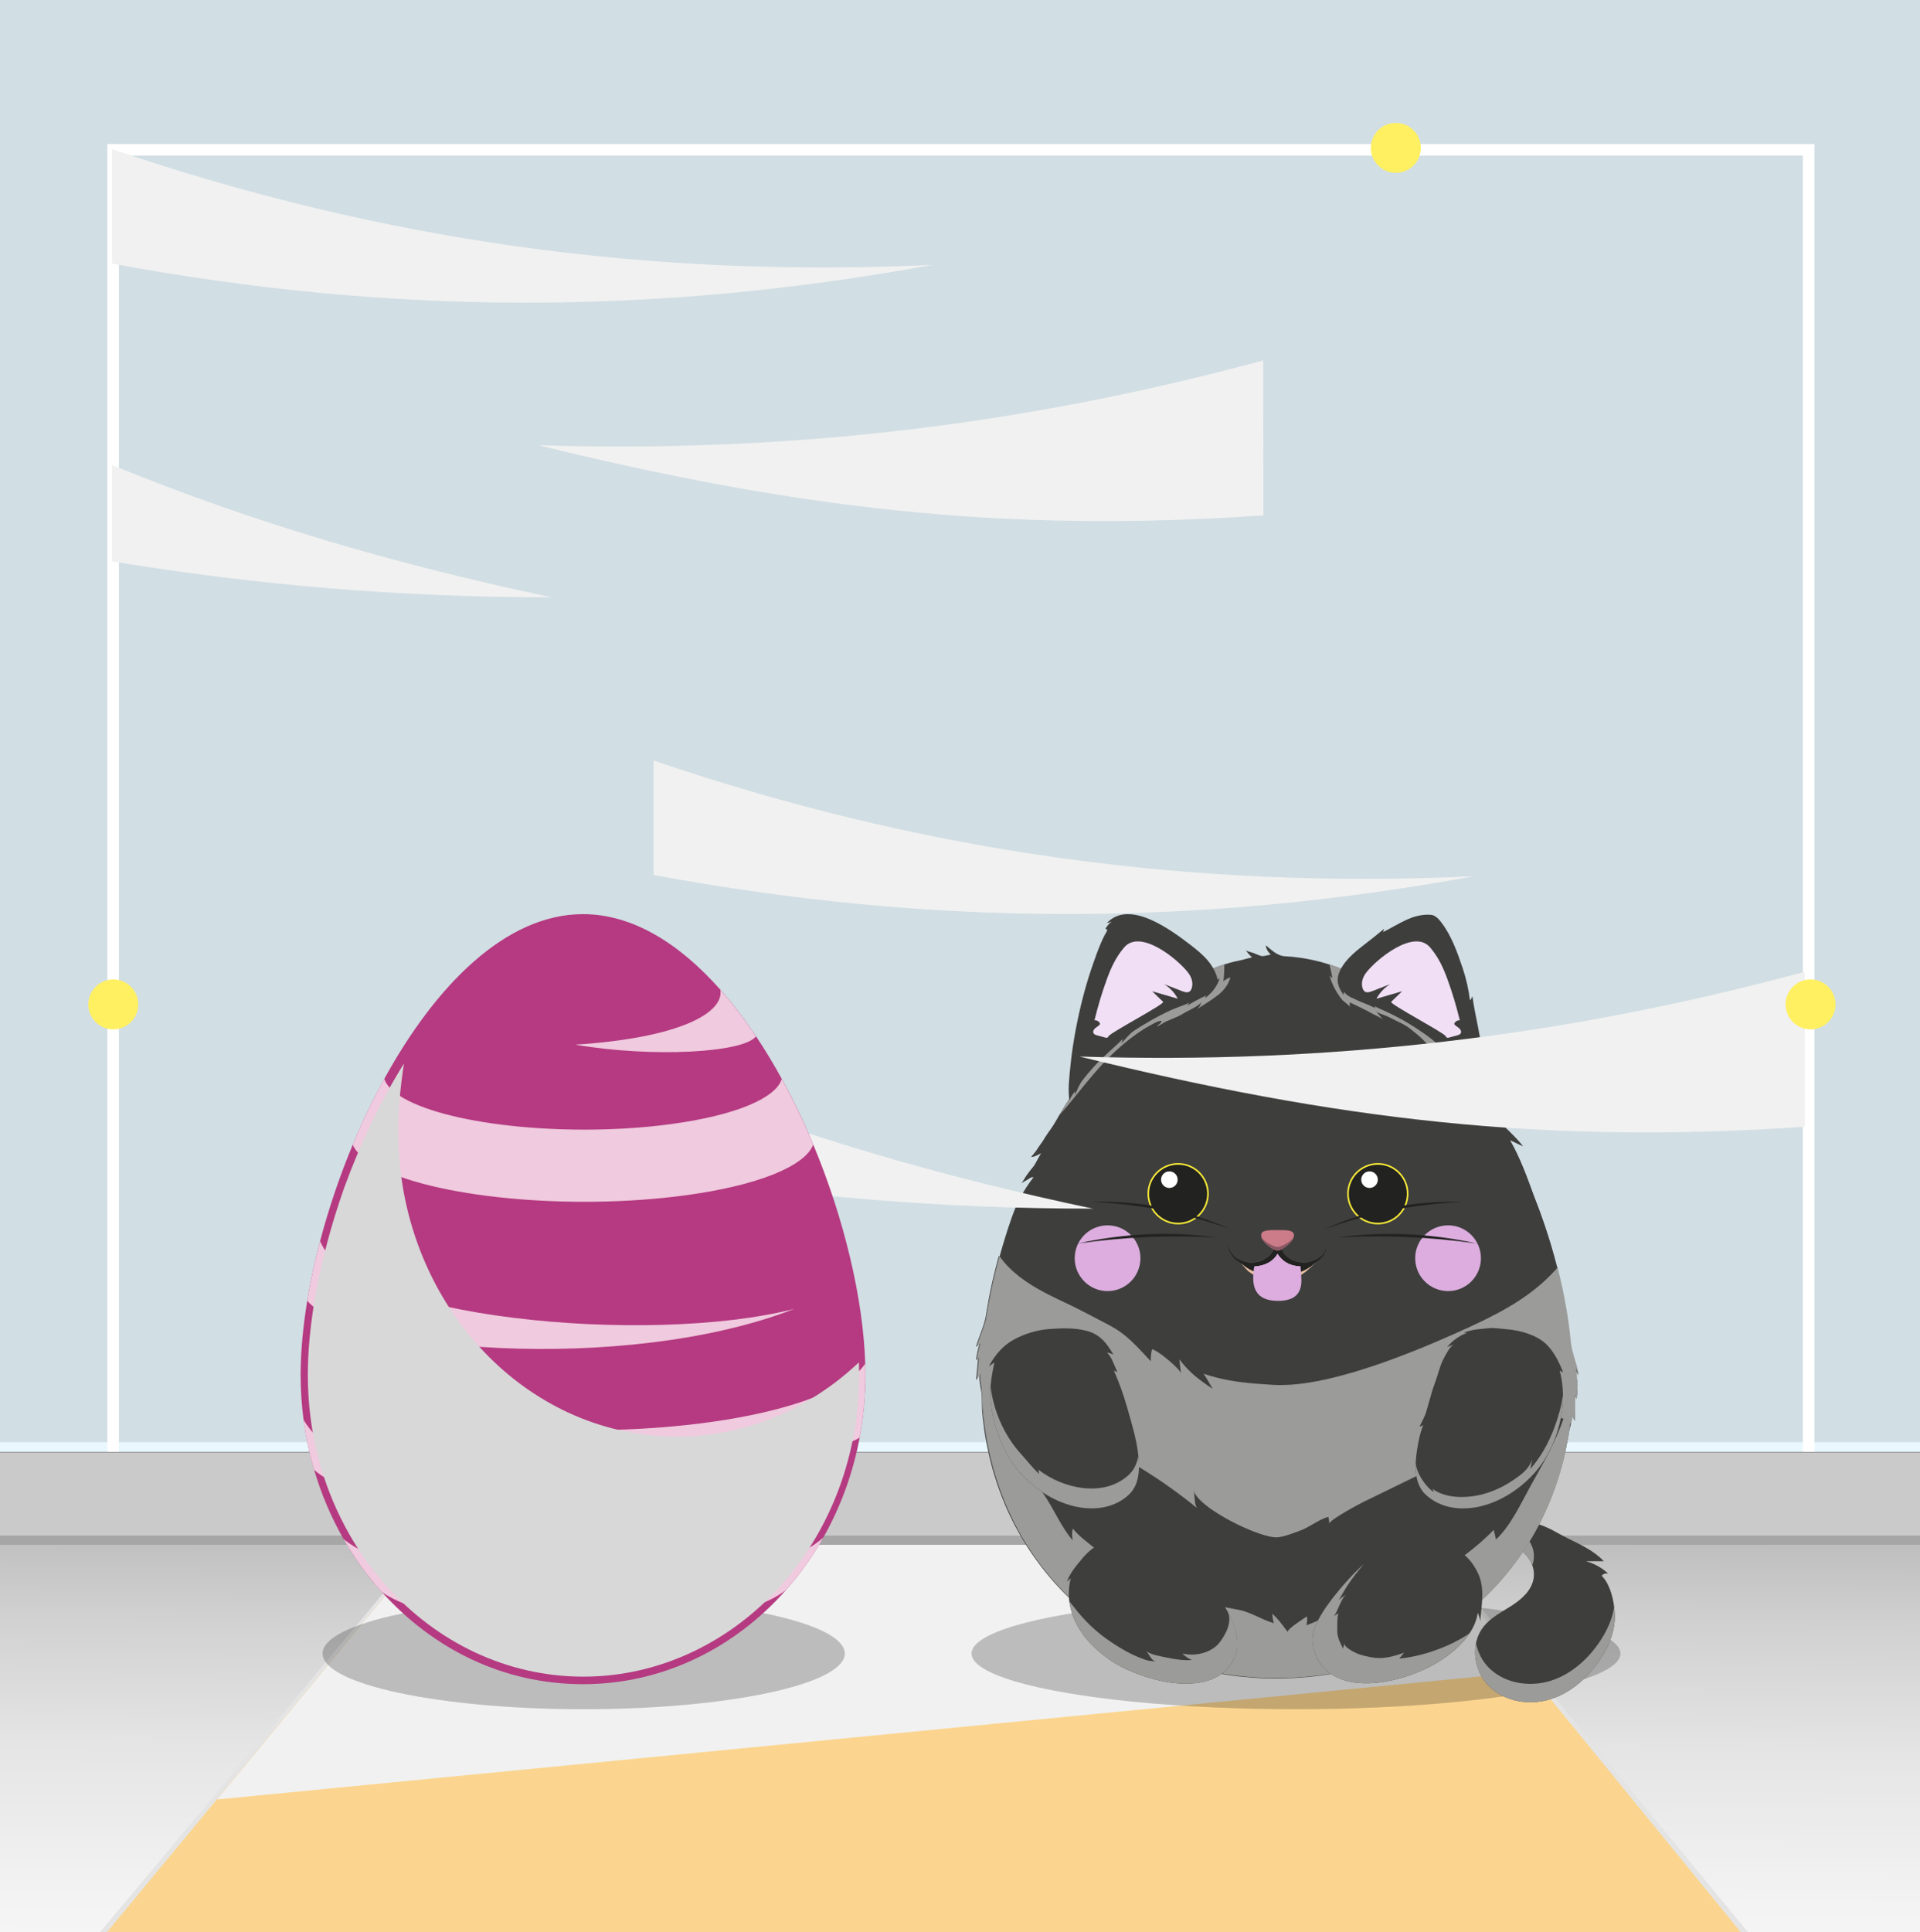 <?xml version="1.0" encoding="UTF-8"?><svg xmlns="http://www.w3.org/2000/svg" xmlns:xlink="http://www.w3.org/1999/xlink" viewBox="0 0 500 503"><rect x="0" y="0" width="500" height="503" fill="#808080" stroke="none"/><defs><style>.cls-1{fill:#e5bda1;}.cls-2{fill:#e8f8fe;}.cls-3{fill:#fff;}.cls-4{fill:#cacaca;}.cls-5,.cls-6{fill:#dcadde;}.cls-7{fill:#f9eb37;}.cls-8{fill:#a6a6a6;}.cls-9{isolation:isolate;}.cls-10{fill:#fbd58f;}.cls-11{fill:#cc7b88;}.cls-12{fill:url(#Degradado_sin_nombre_5);}.cls-12,.cls-13,.cls-6,.cls-14,.cls-15,.cls-16,.cls-17,.cls-18{mix-blend-mode:multiply;}.cls-19{stroke:#fff;stroke-miterlimit:10;stroke-width:3px;}.cls-19,.cls-20{fill:none;}.cls-21{fill:#895763;}.cls-22,.cls-15{fill:#9b9b9a;}.cls-23{fill:#b53a81;}.cls-13,.cls-24{fill:#f1f1f1;}.cls-25{fill:#f1dff5;}.cls-26{fill:#d1dee4;}.cls-27{fill:#3e3e3d;}.cls-28{clip-path:url(#clippath);}.cls-14{opacity:.22;}.cls-29{fill:#cceaf0;}.cls-30{fill:#222221;}.cls-16{fill:#e4e4e4;}.cls-31{fill:#fff061;}.cls-17{fill:#d8d8d8;}.cls-32{fill:#f0cade;}</style><clipPath id="clippath"><rect class="cls-20" width="500" height="503"/></clipPath><linearGradient id="Degradado_sin_nombre_5" x1="249.14" y1="615.64" x2="250.45" y2="383.96" gradientUnits="userSpaceOnUse"><stop offset="0" stop-color="#fff"/><stop offset=".32" stop-color="#fcfcfc"/><stop offset=".52" stop-color="#f3f3f3"/><stop offset=".69" stop-color="#e5e5e5"/><stop offset=".84" stop-color="#d0d0d0"/><stop offset=".97" stop-color="#b6b6b6"/><stop offset="1" stop-color="#b0b0b0"/></linearGradient></defs><g class="cls-9"><g id="Capa_2"><g id="Capa_1-2"><g class="cls-28"><rect id="pared" class="cls-26" width="500" height="378"/><g id="suelo"><rect id="suelo-2" class="cls-29" x="-.34" y="382" width="500.34" height="222.42"/><rect id="suelo-3" class="cls-12" x="-.34" y="382" width="500.34" height="222.42"/></g><g id="alfombra"><polygon class="cls-16" points="540 606 -60 606 109.8 402.85 371.99 402 540 606"/><polygon id="alfombra-2" class="cls-10" points="537.38 606 -57.38 606 111.31 402.25 370.84 402 537.38 606"/><polygon class="cls-13" points="397.98 435.25 56.55 468.49 111.31 402.25 370.84 402 397.98 435.25"/></g><g id="zocalo"><rect class="cls-4" y="378.13" width="500" height="24.06"/><rect class="cls-8" y="399.79" width="500" height="2.4"/><rect class="cls-2" y="375.49" width="500" height="2.4"/></g><ellipse class="cls-14" cx="337.5" cy="430.5" rx="84.5" ry="14.5"/><ellipse class="cls-14" cx="152" cy="430.5" rx="68" ry="14.5"/><g><g id="G01L01T01_gatonegro"><path class="cls-27" d="m417.18,410.16s-.05.06-.08.09c2.66,2.59,3.64,8.35,3.37,11.84-.27,3.54-1.77,6.89-3.72,9.85-3.13,4.76-7.62,8.8-13.07,10.47s-11.87.62-15.91-3.39c-4.04-4.01-4.97-11.09-1.41-15.54,1.92-2.4,4.78-3.81,7.36-5.48,2.58-1.67,5.11-3.93,5.64-6.96.73-4.19-2.62-7.57-6.02-9.35s-6.94-2.25-1.59-4.72c4.6-2.12,9.77-.22,13.87,2.13,4.08,2.34,8.73,3.86,12.05,7.37-1.55,0-3.09,0-4.64,0,2.15.59,4.14,1.71,5.77,3.22-.57-.16-1.23.03-1.62.47Z"/><g class="cls-18"><path class="cls-22" d="m393.34,401.69c2.38,1.24,4.73,3.27,5.68,5.81.15-.4.27-.8.34-1.23.73-4.19-2.62-7.57-6.02-9.35-.22-.11-.43-.22-.65-.32-.32.11-.63.23-.94.37-5.36,2.47-1.77,2.97,1.59,4.72Z"/><path class="cls-22" d="m416.75,427.17c-3.13,4.76-7.62,8.8-13.07,10.47-5.45,1.66-11.87.62-15.91-3.39-1.75-1.74-2.92-4.05-3.39-6.48-.8,3.93.49,8.37,3.39,11.25,4.04,4.01,10.46,5.06,15.91,3.39,5.45-1.66,9.94-5.71,13.07-10.47,1.95-2.96,3.45-6.31,3.72-9.85.09-1.2.04-2.4-.14-3.59-.48,3.1-1.85,6.04-3.58,8.67Z"/></g></g><g id="G02L02T01_negro_gato"><path class="cls-27" d="m410.77,359.25c.1,1.65.02,3.31-.2,4.95-.23-.35-.37-.75-.41-1.17.06,2.29.05,4.58-.06,6.87-.35-.61-.7-1.21-1.05-1.82.43.74.28,1.75.03,2.74-.17.73-.41,1.45-.49,2.03,0,.05-.02.11-.03.17-.05.33-.11.66-.17,1-.04.25-.08.5-.13.75-.14.75-.28,1.5-.43,2.23-.14.66-.28,1.32-.44,1.96-.07.33-.15.65-.23.98-.04.14-.07.28-.11.42-.02.09-.05.19-.07.28-.02.09-.05.18-.08.26-.07.29-.14.56-.22.84-.04.14-.08.28-.11.41-.04.14-.08.28-.12.42-.08.28-.16.55-.24.83s-.17.55-.25.83c-.08.27-.17.54-.26.82-.04.14-.08.27-.13.41l-.14.41c-.09.27-.18.53-.27.8s-.18.54-.28.8c-.2.54-.4,1.09-.6,1.63-.02.06-.05.12-.07.18t-.02.05s-.02.06-.04.09c0,.02,0,.04-.02.05-.05.12-.09.24-.14.35-.02.05-.04.11-.06.15-.08.22-.17.44-.26.65-.08.2-.17.41-.25.62-.1.24-.2.47-.3.71-.22.5-.44,1.01-.67,1.51-.23.5-.46,1-.7,1.5-.11.24-.23.49-.36.73-.12.25-.24.49-.36.74-.02.03-.04.07-.05.1,0,.02-.02.03-.02.05s-.02.02-.02.04c-.02.02-.03.05-.05.08-.02.04-.03.08-.05.11-.06.12-.13.24-.19.36-.26.49-.51.98-.78,1.46-.04.06-.07.12-.11.19-.22.41-.44.8-.68,1.19-.08.14-.15.26-.23.39-.12.2-.24.41-.36.6-.12.2-.24.4-.37.6-.12.2-.24.4-.37.59-.05.08-.09.16-.14.23-.02.03-.04.06-.06.09-.02.05-.05.08-.08.13-.03.05-.06.09-.09.14-.34.53-.68,1.04-1.02,1.55-.35.51-.7,1.02-1.06,1.53-.18.25-.36.5-.54.74-.03.05-.07.1-.11.14-.11.14-.2.28-.31.42-.05.06-.09.12-.14.17-.19.25-.38.49-.56.74-.03.04-.06.08-.1.13,0,0-.02.02-.03.04-.02.02-.03.04-.05.06-.13.17-.26.33-.39.5-.2.24-.38.48-.58.71s-.38.47-.58.7c0,0,0,.02-.02.03-.19.23-.38.45-.58.68-.54.64-1.1,1.26-1.67,1.88-.05.05-.1.11-.16.17-.17.19-.35.38-.52.56-.04.04-.08.08-.11.11-.21.23-.42.44-.63.66-.21.22-.43.44-.64.65-.22.21-.44.42-.65.64-.02.02-.05.04-.07.06-.63.62-1.28,1.23-1.93,1.81-.28.26-.56.5-.84.74-.17.16-.35.31-.53.46-.23.2-.46.4-.69.59-.24.2-.47.39-.71.59-.23.19-.47.38-.71.57l-.72.56c-.24.18-.48.37-.72.55-.18.14-.36.28-.55.41-.18.14-.37.27-.55.41-.19.14-.38.26-.56.4-.18.13-.37.26-.56.39-.25.17-.5.35-.75.52-.26.17-.5.34-.76.51-.26.17-.51.33-.77.5-.64.41-1.29.82-1.94,1.21s-1.32.77-1.98,1.15c-.27.15-.53.29-.8.44-.27.14-.54.29-.81.43-.26.14-.53.29-.8.42-.26.14-.54.28-.8.41-.29.15-.58.29-.87.43-.27.14-.55.26-.82.39-.83.39-1.68.77-2.53,1.13-.57.24-1.14.47-1.71.7-.29.11-.58.23-.87.34-.29.11-.56.21-.85.32-.02,0-.02.02-.03.02-.22.08-.44.16-.65.23-.66.23-1.32.46-1.98.68-.59.2-1.2.38-1.79.56-.23.07-.45.14-.68.2-.34.1-.68.2-1.01.29-.34.1-.68.19-1.03.28-.09.02-.18.05-.27.07-.14.05-.29.08-.44.12-.06.02-.14.03-.2.05-.31.08-.62.15-.92.23-.3.08-.61.14-.92.21-.15.04-.3.07-.45.11-.17.04-.32.07-.48.1-.32.07-.62.14-.94.2-.05.02-.11.02-.16.03-.02,0-.05.02-.07.02-.23.05-.44.09-.68.13,0,0-.02,0-.03,0-.11.02-.2.04-.31.06-.13.02-.26.05-.38.07-.08.02-.17.03-.26.05-.27.05-.55.1-.83.14-.06,0-.13.02-.19.03-.06,0-.12.02-.19.03-.19.03-.38.06-.58.09-.23.03-.47.07-.71.11-.28.04-.56.08-.84.11-.29.05-.58.08-.87.11-.29.04-.57.07-.86.11-.19.02-.38.04-.59.06-.18.02-.36.04-.55.06-.05,0-.11,0-.17.02-.08,0-.15.02-.23.02-.02,0-.05,0-.07,0-.11,0-.2.02-.3.02-.2.02-.39.04-.59.05-.13,0-.26.02-.38.03-.52.04-1.04.08-1.57.11-.26.02-.53.03-.8.05-.19,0-.38.02-.57.02-.06,0-.13,0-.19,0-.14,0-.29.02-.44.02-.11,0-.23,0-.34.02-.02,0-.05,0-.08,0-.5.02-1,.03-1.5.04-.38,0-.76,0-1.14,0s-.75,0-1.13,0c-.29,0-.59,0-.88-.02-.11,0-.21,0-.32,0-.07,0-.13,0-.2,0-.06,0-.11,0-.17,0h-.06c-.14,0-.28,0-.42-.02-.1,0-.2,0-.29,0-.23-.02-.47-.02-.71-.04-.11,0-.21,0-.32-.02-.1,0-.19,0-.28-.02-.12,0-.25-.02-.37-.02-.2,0-.41-.02-.62-.04-.2,0-.39-.02-.59-.04-.08,0-.16-.02-.23-.02-.36-.02-.71-.05-1.07-.09-.2-.02-.38-.03-.57-.05-.04,0-.08,0-.11,0-.17-.02-.32-.03-.47-.05-.08,0-.16-.02-.24-.03-.04,0-.07,0-.11,0-.02,0-.04,0-.06,0-.04,0-.08,0-.11-.02-.08,0-.14-.02-.22-.02-.09,0-.19-.02-.28-.03-.14-.02-.28-.03-.42-.05-.11,0-.23-.02-.34-.04-.29-.04-.57-.08-.86-.11-.17-.02-.34-.05-.5-.08-.14-.02-.26-.03-.39-.05-.05,0-.09,0-.14-.02-.23-.03-.45-.07-.68-.11-.36-.05-.72-.11-1.07-.17-.17-.03-.34-.06-.51-.09-.2-.03-.41-.07-.61-.11-.38-.08-.75-.14-1.13-.22-.24-.05-.48-.1-.72-.15-.26-.05-.5-.11-.76-.17-.2-.04-.4-.08-.6-.13-.41-.1-.81-.19-1.22-.29-.03,0-.07-.02-.11-.02-.17-.04-.34-.08-.51-.13-.07-.02-.13-.03-.2-.05-.02,0-.04,0-.05,0-.14-.04-.28-.08-.42-.11-.32-.08-.63-.17-.95-.26-.3-.08-.6-.17-.9-.26-.3-.08-.6-.17-.9-.26-.6-.18-1.2-.37-1.79-.56-.29-.09-.59-.2-.89-.29-.59-.2-1.17-.41-1.75-.62-1.16-.42-2.31-.88-3.45-1.36-.29-.13-.58-.25-.86-.38-.02,0-.05-.02-.07-.03-.81-.36-1.63-.73-2.43-1.12-.83-.4-1.65-.81-2.47-1.25-.03-.02-.05-.03-.08-.05-.26-.14-.53-.28-.8-.42-.24-.14-.49-.27-.73-.41-.48-.27-.96-.55-1.44-.83-.11-.06-.22-.12-.32-.19-.11-.06-.21-.12-.32-.19-.23-.14-.46-.28-.68-.42-.3-.18-.59-.37-.89-.56-.2-.14-.41-.26-.61-.4-.2-.13-.38-.26-.58-.38-.2-.14-.4-.27-.59-.41-1.1-.75-2.18-1.53-3.23-2.33-.42-.32-.84-.65-1.26-.98-.21-.17-.41-.33-.62-.5-.24-.2-.47-.39-.7-.59-.14-.11-.27-.23-.41-.34-.15-.13-.29-.25-.44-.38-.06-.05-.12-.11-.18-.17-.16-.13-.31-.26-.46-.4-.06-.05-.13-.11-.19-.17-.1-.08-.19-.17-.28-.25-.08-.06-.15-.13-.22-.2-.13-.11-.26-.23-.39-.35-.05-.05-.11-.11-.17-.16-.09-.08-.17-.17-.26-.26-.07-.05-.13-.11-.19-.17-.17-.16-.33-.31-.49-.47-.11-.11-.23-.22-.35-.33-.02-.02-.03-.03-.05-.05-.21-.21-.42-.41-.64-.62-.2-.2-.39-.41-.59-.6-.2-.2-.39-.41-.59-.61-.05-.05-.08-.09-.13-.14-1.04-1.09-2.04-2.22-3.01-3.38-.2-.23-.39-.47-.59-.71-.38-.47-.77-.95-1.14-1.44-.18-.25-.37-.49-.56-.74-.03-.05-.07-.09-.1-.14-.03-.04-.05-.08-.08-.11-.05-.06-.09-.12-.14-.18-.19-.26-.38-.52-.57-.78,0,0,0-.02-.02-.03-.13-.17-.25-.35-.37-.52-.12-.17-.23-.32-.35-.49-.14-.21-.29-.41-.43-.62-.06-.1-.13-.19-.2-.29-.07-.11-.14-.22-.22-.32-.32-.48-.64-.97-.95-1.47-.08-.13-.16-.26-.24-.39-.12-.19-.23-.37-.35-.56-.11-.17-.21-.35-.31-.52l-.27-.45c-.24-.41-.47-.82-.71-1.23-.14-.25-.28-.5-.41-.74-.05-.08-.09-.17-.14-.26-.15-.26-.29-.53-.44-.8-.02-.05-.05-.1-.08-.15-.17-.33-.35-.67-.52-1.01-.11-.22-.22-.44-.32-.65-.02-.05-.05-.1-.07-.14-.09-.18-.17-.35-.26-.53-.11-.23-.23-.47-.34-.71,0,0,0-.02-.02-.04-.03-.07-.06-.14-.09-.2-.03-.05-.05-.1-.08-.15-.02-.05-.05-.09-.06-.14-.02-.04-.04-.08-.05-.11-.11-.26-.23-.5-.34-.76-.13-.29-.26-.58-.38-.87-.12-.29-.25-.59-.37-.89-.12-.29-.24-.59-.36-.89-.11-.3-.23-.6-.35-.9-.12-.32-.24-.63-.36-.95-.09-.25-.18-.5-.27-.74-.02-.06-.04-.12-.06-.17-.06-.17-.12-.34-.18-.5-.07-.2-.14-.39-.2-.59-.18-.54-.35-1.08-.53-1.63-.03-.07-.05-.13-.07-.21-.12-.41-.25-.81-.37-1.22-.11-.38-.22-.76-.32-1.14-.02-.07-.04-.14-.06-.23-.1-.37-.2-.74-.3-1.13-.11-.41-.2-.83-.3-1.24,0-.02,0-.02-.02-.04-.02-.1-.05-.2-.07-.3-.19-.81-.37-1.62-.53-2.45,0-.02,0-.05-.02-.07-.03-.17-.07-.33-.1-.5-.04-.18-.07-.35-.1-.53-.07-.33-.13-.66-.19-1,0-.08-.02-.15-.04-.23-.02-.14-.05-.27-.07-.41-.05-.29-.1-.58-.14-.87-.02-.1-.03-.2-.05-.29-.02-.08-.02-.14-.03-.22-.05-.31-.1-.62-.14-.93,0-.03,0-.06,0-.1-.05-.35-.1-.71-.14-1.07-.02-.17-.05-.34-.06-.51-.05-.34-.08-.67-.12-1.01,0-.05,0-.11-.02-.17,0-.07-.02-.13-.02-.2,0-.06,0-.13-.02-.2-.02-.22-.05-.44-.06-.65,0-.06,0-.11-.02-.17-.1-1.47-.05-2.92-.14-4.37-.11-1.89-.78-3.55-.52-5.5-.31.5-.62,1.01-.93,1.53.18-1.99.36-3.98.54-5.97-.05.31-.26.59-.54.71.17-1.43.47-2.84.9-4.22-.31.29-.62.58-.93.86.74-2.76,2.17-5.49,2.61-8.27.06-.38.12-.77.19-1.16.05-.32.11-.64.16-.96.02-.07.03-.14.04-.2,0-.02,0-.02,0-.04.07-.38.14-.75.2-1.13,0,0,0-.02,0-.02.06-.38.14-.77.21-1.15.07-.34.14-.68.2-1.01,0-.05.02-.11.03-.16.1-.47.2-.95.3-1.44.08-.35.15-.69.23-1.04.04-.17.07-.33.11-.49.02-.08.04-.14.05-.21.18-.79.36-1.58.56-2.37.05-.2.11-.41.16-.63.18-.73.37-1.46.56-2.19.02-.09.05-.19.08-.29.07-.26.14-.52.22-.8,0,0,.04-.07.05-.08.02-.02.05-.02.08,0,.04,0,.08.02.11.03.02,0,.03.02.05.02,0,0,.02.02.03.02.05.05.09.11.13.17.26.42.58.86.95,1.22.06.05.12.11.2.17.06.05.12.11.19.15,1.1.78,2.43,1.44,3.58,2.18,2.54,1.61,5.15,3.13,7.8,4.55,5.43,2.92,11.08,5.43,16.87,7.53,11.46,4.16,23.51,6.67,35.68,7.4,14.02.84,28.3.77,42.08-2.29,4.46-.99,8.82-2.36,13.13-3.87,8.12-2.86,17.44-6.84,23.44-13.3.09-.1.17-.19.26-.29.23-.26.47-.52.69-.78.02.09.05.17.07.26.02.05.03.11.04.16.02.08.05.16.06.24.02.05.03.1.04.14.22.88.43,1.76.62,2.63.08.33.16.67.23,1.01.26,1.13.49,2.26.71,3.39.07.38.14.76.21,1.14.07.37.14.74.2,1.1.05.25.09.5.13.75.1.58.2,1.15.29,1.72.05.35.11.7.15,1.05.06.38.11.77.17,1.15.05.3.08.6.12.89.05.34.08.67.13,1,.04.34.08.67.11,1.01,0,.02,0,.03,0,.05.02.14.03.28.05.41.02.21.05.41.07.62,0,.03,0,.05,0,.08.02.18.04.36.05.53.33,3.07,1.59,5.76,2.15,8.83-.27-.56-.53-1.13-.8-1.7.17.94.27,1.89.32,2.84Z"/><path class="cls-15" d="m409.6,360.77c0,.24,0,.47-.02.71,0,0,0,0,0,.01,0,0,0,.01,0,.02,0,.03,0,.05,0,.08-.01.33-.02.65-.03.97-.02.54-.04,1.07-.07,1.6-.03.53-.06,1.06-.1,1.59-.05.71-.11,1.41-.17,2.1,0,.09-.02.18-.02.27-.03.27-.05.54-.09.81,0,.04,0,.07-.01.11-.03.25-.06.5-.09.75,0,.02,0,.04,0,.05,0,.02,0,.03,0,.05,0,.03,0,.06-.01.09h0c-.01.11-.02.22-.04.33-.06.53-.14,1.06-.21,1.59,0,0,0,0,0,.01-.01.09-.03.19-.04.28-.03.21-.06.43-.1.64,0,.05-.02.11-.03.16-.05.33-.11.66-.16,1-.04.25-.09.5-.13.75-.13.75-.27,1.5-.43,2.24-.13.66-.28,1.31-.43,1.96-.07.33-.15.65-.23.97-.03.14-.07.28-.1.42-.02.09-.05.19-.07.28-.02.09-.05.18-.07.27-.07.28-.15.56-.22.84-.04.14-.08.28-.11.42-.04.14-.07.28-.12.42-.08.28-.16.55-.24.83-.08.27-.17.55-.25.82-.08.27-.17.55-.26.82-.04.14-.09.27-.13.41-.04.13-.09.27-.13.41-.09.27-.18.54-.27.81-.09.27-.18.54-.28.8-.19.55-.39,1.09-.6,1.63-.02.06-.05.12-.07.18,0,.01,0,.02-.01.03,0,0,0,0,0,.01-.01.03-.02.06-.04.1,0,.02-.01.03-.02.05-.05.12-.09.24-.14.36-.02.05-.04.1-.06.15-.09.22-.17.43-.26.65-.08.21-.17.41-.25.62-.1.24-.2.48-.3.71-.22.51-.44,1.01-.67,1.51-.23.5-.46,1-.7,1.49-.12.25-.24.49-.36.74-.12.25-.24.49-.37.73-.01.03-.03.07-.05.1,0,.02-.01.03-.02.05,0,.01-.01.02-.02.04-.01.02-.03.05-.04.07-.02.04-.03.07-.06.11-.06.12-.12.24-.19.36-.25.49-.51.97-.78,1.45-.04.06-.07.13-.11.19-.22.4-.45.8-.68,1.2-.07.13-.15.26-.23.39-.12.2-.24.4-.36.6-.12.2-.24.4-.37.6-.12.2-.25.4-.37.59-.05.08-.1.16-.15.23-.02.03-.04.06-.06.09-.02.04-.05.09-.08.13-.03.05-.06.09-.09.14-.33.52-.67,1.04-1.02,1.55-.34.51-.7,1.02-1.06,1.52-.18.25-.36.5-.54.75-.03.05-.07.1-.1.14-.1.14-.21.28-.31.42-.04.06-.09.12-.14.18-.18.25-.37.49-.56.73-.03.04-.06.09-.1.13,0,.01-.02.02-.03.04-.01.02-.03.04-.05.06-.13.17-.26.33-.39.5-.19.24-.38.48-.58.71-.19.23-.38.46-.58.7,0,.01-.01.02-.02.03-.19.23-.38.46-.58.68-.54.63-1.1,1.26-1.67,1.87-.05.06-.1.11-.16.17-.17.19-.35.38-.52.56-.03.04-.07.07-.11.11-.21.22-.42.44-.63.66-.21.22-.43.43-.64.65-.22.21-.43.43-.65.64-.02.02-.05.04-.07.06-.63.62-1.28,1.22-1.93,1.81-.28.26-.56.51-.84.75-.17.15-.35.3-.53.46-.23.2-.46.39-.7.59-.23.19-.47.39-.7.58-.23.19-.47.38-.71.57-.24.19-.48.38-.72.56-.24.19-.48.37-.73.55-.18.14-.36.27-.55.41-.18.14-.37.27-.55.4-.19.14-.37.27-.56.4-.18.13-.37.26-.56.39-.25.17-.5.35-.75.52-.25.17-.51.34-.76.51-.25.17-.51.33-.77.5-1.28.83-2.59,1.61-3.92,2.36-.27.15-.54.3-.8.44-.27.15-.54.29-.81.43-.27.14-.53.28-.8.42-.27.14-.54.27-.81.41-.29.15-.58.29-.87.43-.27.13-.54.26-.82.39-.83.39-1.68.77-2.53,1.13-.57.24-1.14.48-1.72.7-.29.11-.58.23-.87.34-.29.11-.57.21-.85.32-.01,0-.02.01-.03.01-.22.08-.44.16-.66.24-.66.24-1.32.46-1.98.68-.59.2-1.19.38-1.79.56-.22.07-.45.13-.67.2-.34.1-.67.19-1.02.29-.34.09-.68.19-1.02.27-.09.03-.18.05-.27.07-.15.04-.29.08-.44.11-.07.02-.14.03-.21.05-.3.07-.61.15-.92.22-.3.07-.61.14-.92.21-.15.03-.3.07-.46.1-.16.04-.32.07-.48.1-.31.07-.62.13-.94.19-.05.01-.11.02-.16.03-.02,0-.05.01-.07.01-.23.05-.45.09-.68.13-.01,0-.02,0-.03,0-.1.02-.2.04-.31.06-.13.02-.26.05-.38.07-.08.02-.17.03-.25.05-.27.05-.55.1-.83.14-.06.01-.13.02-.19.03-.06,0-.12.02-.18.03-.19.03-.38.06-.58.09-.23.03-.47.07-.71.1-.28.04-.56.08-.84.12-.29.04-.58.08-.87.11-.29.03-.57.07-.86.1-.19.02-.39.04-.59.06-.18.02-.36.04-.55.06-.06,0-.12.01-.18.02-.07,0-.15.02-.22.02-.02,0-.05,0-.07,0-.1,0-.2.02-.3.03-.2.02-.39.03-.59.05-.13.01-.25.02-.38.03-.52.04-1.05.08-1.57.11-.27.02-.53.03-.8.04-.19.01-.38.02-.57.03-.06,0-.12,0-.19,0-.14,0-.29.01-.43.02-.11,0-.23,0-.34.01-.03,0-.05,0-.08,0-.5.02-1,.03-1.5.03-.38,0-.76,0-1.14,0s-.75,0-1.13,0c-.29,0-.59,0-.88-.02-.11,0-.22,0-.33,0-.07,0-.13,0-.2,0-.06,0-.11,0-.17,0-.02,0-.04,0-.06,0-.14,0-.28,0-.42-.01-.1,0-.2,0-.29-.01-.24-.01-.47-.02-.71-.03-.11,0-.21-.01-.32-.02-.09,0-.18,0-.27-.02-.13,0-.25-.01-.37-.02-.2-.01-.4-.02-.6-.04h-.01c-.19-.01-.39-.03-.59-.04-.08,0-.16-.01-.23-.02-.36-.03-.71-.06-1.07-.09-.19-.02-.38-.03-.57-.05-.04,0-.07,0-.11-.01-.16-.01-.32-.03-.47-.05-.08,0-.16-.02-.23-.03-.04,0-.07,0-.11-.01-.02,0-.04,0-.06,0-.04,0-.08,0-.12-.01-.07,0-.14-.02-.22-.02-.09-.01-.19-.02-.28-.03-.14-.02-.28-.03-.42-.05-.11-.01-.22-.03-.34-.04-.29-.03-.58-.07-.86-.11-.17-.02-.34-.04-.5-.07-.13-.02-.26-.03-.39-.06-.05,0-.09-.01-.14-.02-.23-.03-.45-.07-.68-.1-.36-.06-.72-.11-1.07-.18-.17-.03-.34-.06-.51-.09-.2-.03-.41-.07-.61-.11-.38-.07-.75-.14-1.13-.22-.24-.05-.48-.1-.73-.15-.25-.05-.5-.11-.76-.16-.2-.04-.4-.09-.6-.13-.41-.09-.81-.19-1.22-.29-.03,0-.07-.02-.11-.03-.17-.04-.34-.08-.51-.13-.06-.01-.13-.03-.19-.05-.16-.04-.32-.08-.47-.12-.32-.08-.63-.17-.95-.25-.3-.08-.61-.17-.9-.26-.3-.09-.6-.17-.9-.26-.6-.18-1.19-.37-1.79-.56-.3-.1-.59-.19-.89-.3-.59-.2-1.17-.41-1.76-.62-1.16-.43-2.31-.89-3.45-1.37-.29-.12-.58-.25-.86-.37-.02,0-.04-.02-.06-.03-.82-.36-1.63-.73-2.43-1.12-.83-.4-1.65-.82-2.46-1.25-.03-.02-.06-.03-.08-.05-.27-.14-.53-.28-.79-.43-.25-.13-.49-.27-.73-.41-.49-.27-.97-.55-1.44-.83-.11-.06-.21-.13-.32-.19-.11-.06-.21-.13-.32-.19-.23-.14-.46-.28-.68-.42-.3-.18-.6-.37-.89-.56-.2-.13-.41-.26-.61-.39-.19-.13-.39-.25-.58-.38-.2-.13-.4-.27-.6-.4-1.1-.75-2.18-1.53-3.23-2.33-.42-.32-.84-.65-1.26-.98-.21-.17-.41-.33-.62-.5-.23-.19-.47-.39-.7-.58-.14-.11-.27-.23-.4-.34-.15-.13-.3-.25-.44-.38-.06-.05-.12-.11-.18-.16-.15-.13-.3-.27-.45-.4-.06-.05-.13-.11-.19-.17-.09-.08-.19-.17-.28-.25-.07-.06-.15-.13-.22-.2-.13-.12-.26-.23-.39-.35-.06-.05-.12-.1-.17-.16-.09-.08-.18-.17-.27-.25-.06-.06-.13-.11-.19-.18-.16-.15-.33-.31-.49-.46-.11-.11-.23-.22-.34-.33-.02-.01-.03-.03-.05-.05-.21-.21-.42-.42-.63-.63-.2-.2-.39-.4-.59-.6-.2-.2-.39-.4-.58-.61-.05-.05-.09-.09-.13-.14-1.03-1.09-2.04-2.22-3.01-3.38-.19-.23-.39-.47-.58-.71-.39-.47-.77-.95-1.14-1.44-.19-.24-.37-.49-.56-.73-.03-.05-.07-.09-.1-.14-.03-.03-.05-.07-.08-.1-.05-.06-.09-.12-.13-.18-.19-.26-.38-.52-.57-.78,0,0-.01-.02-.02-.03-.13-.17-.25-.35-.37-.52-.11-.16-.23-.33-.34-.49-.14-.21-.29-.41-.42-.62-.07-.1-.13-.19-.2-.29-.07-.11-.15-.22-.22-.33-.32-.48-.64-.97-.95-1.46-.08-.13-.16-.26-.25-.39-.11-.18-.23-.37-.34-.56-.11-.17-.21-.34-.31-.52-.09-.15-.18-.3-.27-.45-.24-.41-.47-.82-.7-1.23-.14-.25-.28-.5-.41-.74-.05-.09-.09-.17-.14-.26-.15-.27-.29-.54-.43-.81-.02-.05-.05-.1-.07-.14-.18-.34-.35-.67-.52-1.01-.11-.22-.22-.43-.32-.65-.02-.05-.05-.1-.07-.15-.09-.18-.17-.35-.26-.53-.11-.23-.22-.47-.33-.7,0-.01-.01-.02-.02-.04-.03-.07-.06-.14-.09-.2-.03-.05-.05-.1-.07-.15-.02-.04-.04-.09-.06-.14-.02-.04-.03-.07-.05-.11-.11-.25-.23-.5-.34-.76-.13-.29-.26-.58-.38-.87-.13-.29-.25-.59-.37-.88-.12-.3-.24-.59-.36-.89-.12-.3-.23-.6-.35-.9-.12-.31-.24-.63-.36-.95-.09-.25-.18-.5-.27-.75-.02-.06-.04-.12-.06-.18-1.27-3.59-2.29-7.35-3.05-11.24-.45-2.34-.82-4.73-1.08-7.18-.03-.26-.05-.51-.08-.77,0-.06-.01-.13-.02-.2-.25-2.59-.39-5.24-.41-7.93v-.07c0-.23,0-.45,0-.68,0-4.08.26-8.29.77-12.59.06-.52.13-1.03.2-1.55.22-1.64.47-3.28.75-4.94.08-.46.16-.91.25-1.37,0,.04,0,.09,0,.13h0c-.04,1.14-.06,2.26-.06,3.38,0,.29,0,.57,0,.86,0,.84.03,1.68.06,2.52v.02c.06,1.64.16,3.26.31,4.86.09,1.05.21,2.08.34,3.11.03.28.07.56.11.83.6,4.4,1.53,8.62,2.76,12.65,0,0,0,0,0,0,.66,2.16,1.4,4.28,2.23,6.33.16.41.33.81.5,1.22,2.06,4.89,4.65,9.56,7.72,13.9,2.84,4.01,4.56,8.59,7.78,12.36-.21-1.01-.2-2.07.03-3.07,1.51,1.89,3.6,3.4,5.47,4.93,1.35,1.11,2.75,2.16,4.19,3.17,4.33,3.04,9,5.61,13.94,7.69.32.14.65.27.97.4.85.34,1.7.67,2.56.98,1.66.61,3.35,1.15,5.07,1.65,3.66,1.05,7.35,1.61,11.07,2.35,3.23.64,5.91,2.57,9.15,3.48-.24-.07-.46-2.17-.5-2.48,1.57,1.29,2.81,3.2,4.1,4.79-.53-.65,4.46-3.73,4.95-4.09.12.77.07,1.56-.14,2.3,2.77-.97,5.13-2.22,7.64-3.63,2.19-1.23,4.26-1.4,6.71-2.01.6-.15,1.2-.31,1.79-.47,3.11-.85,6.13-1.89,9.07-3.1.26-.11.52-.21.78-.33,4.26-1.81,8.32-3.99,12.13-6.52,1.05-.69,2.07-1.41,3.08-2.16.11-.08.21-.16.32-.24,2.6-1.95,5.01-4.04,7.28-6.36.19.83.39,1.67.58,2.5,3.84-3.59,6.46-9.34,8.97-13.88,3.22-5.84,6.48-11.28,8.63-17.66.91-2.7,1.69-5.49,2.31-8.37.01-.05.02-.11.04-.16h0s0-.02,0-.02Z"/><path class="cls-15" d="m410.77,359.25c.1,1.65.02,3.31-.2,4.95-.23-.35-.37-.75-.41-1.17.06,2.29.05,4.58-.06,6.87-.35-.61-.7-1.21-1.05-1.82.43.74.28,1.75.03,2.74-.89-1.37-2.38-1.87-4.4-1.57-1.46.22-3.34.74-5.55,1.5-3,1.03-6.6,2.51-10.56,4.26-1.58.7-3.22,1.44-4.9,2.22-1.43.66-2.89,1.35-4.37,2.05-1.24.58-2.49,1.18-3.75,1.78-1.76.85-3.53,1.71-5.31,2.58-.91.44-1.83.89-2.74,1.33-.5.25-1,.49-1.5.73-.81.4-1.62.8-2.44,1.19-.95.46-1.89.92-2.83,1.38-.29.14-.56.28-.84.41-.21.11-.42.2-.63.31-.93.45-1.84.89-2.74,1.33-.31.15-.61.29-.91.44-.05.02-.09.04-.14.06-1.55.77-9.28,4.89-9.28,5.88-.06-.47-.1-.95-.17-1.41-.02-.11-.04-.23-.07-.35-.42.09-.86.24-1.32.44-1.77.76-3.68,2.12-5.4,2.86-.07.02-.14.05-.2.08-1.04.41-1.99.77-2.84,1.05-.36.13-.71.24-1.04.34-.39.12-.74.22-1.08.29-.08.02-.15.04-.23.06-.47.11-.88.17-1.23.19-.04,0-.07,0-.1,0-1.92.09-5.97-1.29-10.06-3.27-2.3-1.11-4.62-2.41-6.58-3.75-.05-.04-.11-.08-.17-.11-2.56-1.77-4.47-3.58-4.86-5.07.35,1.32.14,2.47.52,3.77.08.25.17.5.29.75-1.68-1.38-3.37-2.68-5.06-3.93-1.48-1.09-2.97-2.13-4.47-3.16-4.73-3.19-9.63-6.07-14.91-8.91-6.05-3.27-12.48-6.97-19.22-8.79-.21-.06-.43-.11-.64-.17-.21-.06-.42-.11-.64-.16-.27-.06-.55-.12-.83-.18-.44-.09-.86-.17-1.26-.22-.56-.08-1.09-.11-1.57-.11-.72,0-1.36.09-1.92.28-.27.09-.53.18-.77.26-2.5.84-3.96,1.4-4.19,1.48,0,0-.02,0-.03.02,0-.05,0-.11-.02-.17,0-.07-.02-.13-.02-.2,0-.06,0-.13-.02-.2,0-.08,0-.14-.02-.22,0-.07-.02-.13-.02-.2,0-.08-.02-.16-.03-.23,0-.06,0-.11-.02-.17-.1-1.47-.05-2.92-.14-4.37-.11-1.89-.78-3.55-.52-5.5-.31.5-.62,1.01-.93,1.53.18-1.99.36-3.98.54-5.97-.05.31-.26.59-.54.71.17-1.43.47-2.84.9-4.22-.31.29-.62.58-.93.86.74-2.76,2.17-5.49,2.61-8.27.06-.38.12-.77.19-1.16.05-.32.11-.64.16-.96.02-.07.03-.14.04-.2,0-.02,0-.02,0-.04.07-.38.14-.75.2-1.13,0,0,0-.02,0-.02.06-.38.14-.77.21-1.15.07-.34.14-.68.2-1.01,0-.05.02-.11.03-.16.1-.47.2-.95.3-1.44.08-.35.15-.69.23-1.04.04-.17.07-.33.11-.49.02-.08.04-.14.05-.21.18-.79.36-1.58.56-2.37.05-.2.11-.41.16-.63.18-.73.37-1.46.56-2.19.02-.09.05-.19.08-.29.07-.26.14-.52.22-.8,0,0,.04-.07.05-.08.02-.02.05-.02.08,0,.04,0,.08.02.11.03.02,0,.03.02.05.02,0,0,.02.02.03.02.05.05.09.11.13.17.26.42.58.86.95,1.22.06.05.12.11.2.17.05.06.13.11.19.15,1.1.78,2.43,1.44,3.58,2.18,2.54,1.61,5.15,3.13,7.8,4.55,5.43,2.92,11.08,5.43,16.87,7.53,11.46,4.16,23.51,6.67,35.68,7.4,14.02.84,28.3.77,42.08-2.29,4.46-.99,8.82-2.36,13.13-3.87,8.12-2.86,17.44-6.84,23.44-13.3.09-.1.17-.19.26-.29.23-.26.47-.52.69-.78.02.09.05.17.07.26.02.05.03.11.04.16.02.08.05.16.06.24.02.05.03.1.04.14.22.88.43,1.76.62,2.63.08.33.16.67.23,1.01.26,1.13.49,2.26.71,3.39.07.38.14.76.21,1.14.07.37.14.74.2,1.1.05.25.09.5.13.75.1.58.2,1.15.29,1.72.05.35.11.7.15,1.05.06.38.11.77.17,1.15.05.3.08.6.12.89.05.34.08.67.13,1,.04.34.08.67.11,1.01,0,.02,0,.03,0,.05.02.14.03.28.05.41.02.21.05.41.07.62,0,.03,0,.05,0,.08.02.18.04.36.05.53.33,3.07,1.59,5.76,2.15,8.83-.27-.56-.53-1.13-.8-1.7.17.94.27,1.89.32,2.84Z"/></g><g id="G03L03T01_negro"><path class="cls-27" d="m405.67,329.94c-.23.27-.46.53-.69.78-.88.97-1.8,1.89-2.75,2.77-.31.29-.63.57-.95.85-.93.81-1.89,1.57-2.88,2.31-3.51,2.6-7.33,4.77-11.29,6.73-.04.02-.08.04-.12.06-.48.24-.96.47-1.45.71-2.02.97-4.06,1.9-6.11,2.81-.36.16-.73.33-1.1.49-.58.26-1.16.51-1.75.77-.46.2-.92.4-1.38.6-1,.44-2.02.87-3.04,1.29-.62.26-1.25.52-1.87.78-.09.04-.17.07-.25.1-.16.06-.32.13-.48.19-.45.18-.9.37-1.35.55-.1.04-.2.08-.31.12-.5.2-1,.4-1.51.59-.31.12-.62.24-.93.36-.91.35-1.83.7-2.74,1.03-1.41.53-2.83,1.03-4.24,1.51-4.09,1.39-8.12,2.6-11.97,3.5-.02,0-.04.01-.07.02-.33.08-.66.16-.99.23-.22.05-.44.1-.66.14-1.23.26-2.43.49-3.6.68-.14.03-.29.05-.43.07-.41.07-.82.12-1.23.18-2.21.3-4.29.45-6.24.44-.03,0-.07,0-.1,0-.22,0-.45,0-.67-.01-.31-.01-.61-.02-.92-.04-.23-.01-.47-.03-.7-.04-4.98-.31-9.57-.67-14.27-1.9-1.06-.27-2.12-.59-3.2-.96.88,1.25,1.57,2.65,2.4,3.95-3.51-2.31-6.07-4.24-8.58-7.52-.05-.06-.1-.13-.15-.2,0,.05.01.09.02.14.14,1.19.29,2.39.43,3.58-.14-1.14-6.28-6.26-7.55-6.3-.24.95-.35,2.09-.31,3.12-1.29-1.38-2.51-2.73-3.77-4-1.68-1.7-3.44-3.25-5.56-4.56-.4-.25-.81-.48-1.24-.71-.12-.07-.25-.13-.38-.2-.27-.14-.53-.28-.8-.42-1.35-.71-2.68-1.41-3.97-2.08-.76-.4-1.51-.78-2.25-1.16-.18-.09-.37-.19-.55-.28-.42-.21-.83-.41-1.23-.62-.31-.16-.62-.31-.93-.46-.02,0-.04-.02-.07-.03-.51-.25-1.01-.49-1.5-.72-1.5-.7-3.04-1.43-4.56-2.21-.4-.2-.79-.41-1.18-.62-4.38-2.35-8.54-5.21-11.37-9.25.06-.21.11-.42.17-.63.05-.19.1-.37.15-.56.08-.26.15-.52.22-.78.06-.22.13-.44.2-.67.05-.17.1-.34.15-.51.06-.2.12-.39.18-.59.07-.23.14-.46.21-.69.05-.17.1-.34.16-.51,0-.04.02-.08.03-.11.07-.23.15-.46.22-.7.06-.2.12-.39.18-.58.13-.4.26-.8.39-1.19.27-.83.55-1.65.84-2.48,1.46-4.13,3.04-7.13,5.79-10.69-.13.15-.45.08-.62.12-.27.06-.42.22-.66.37-.64.4-1.31.76-1.97,1.13.59-.63.96-1.47,1.47-2.17.56-.77,1.15-1.52,1.76-2.26.45-.55,1.72-3.24,2-3.38-.48.26-.96.51-1.46.71-.19.08-.39.16-.58.22-.1.03-.61.05-.66.1.46-.54.9-1.08,1.33-1.65.38-.5.65-1.05,1.04-1.54.75-.95,1.29-2.04,1.99-3.01.66-.91,1.34-1.87,1.91-2.85.03-.04.05-.09.08-.14.25-.43.49-.86.74-1.28.04-.06.07-.13.11-.19,0,0,0,0,0-.01.05-.07.09-.14.13-.22.1-.17.2-.34.3-.5.2-.33.39-.65.59-.98.09-.16.19-.31.28-.46.06-.11.13-.22.2-.33,0-.01.02-.03.03-.04.06-.1.12-.21.19-.31l.06-.1s.03-.04.04-.06c.08-.12.15-.24.22-.35.2-.33.41-.65.62-.98h0s.02-.04.02-.04c0,0,0-.02.01-.02,0-.01.02-.02.02-.03,0-.01.01-.02.02-.03,0-.01.01-.02.02-.03,0-.01.01-.02.02-.03.09-.14.18-.29.29-.44.21-.33.42-.65.64-.98.04-.06.07-.12.11-.17.13-.19.26-.38.38-.57.14-.21.28-.41.42-.62.18-.26.36-.53.54-.79.04-.05.08-.11.12-.16.1-.14.2-.29.3-.43.03-.04.06-.09.1-.14.17-.24.33-.47.5-.7.13-.19.27-.37.4-.56.1-.13.19-.27.29-.4,0,0,0,0,.02-.02.02-.03.04-.06.06-.09.02-.03.04-.06.07-.1.22-.31.45-.61.68-.92.02-.03.04-.06.06-.08,1.52-2.02,3.09-3.98,4.7-5.85,1.13-1.31,2.28-2.59,3.46-3.82.28-.3.57-.59.85-.88.03-.04.07-.07.1-.1.18-.18.35-.36.53-.53.15-.16.31-.31.46-.46.07-.08.15-.15.22-.22.07-.08.15-.15.22-.22.13-.13.27-.26.4-.39.11-.1.22-.21.32-.31.2-.18.39-.37.58-.55.24-.22.48-.44.72-.66.03-.03.06-.06.09-.08.13-.12.27-.25.41-.37.39-.35.77-.69,1.17-1.03.21-.18.42-.36.63-.54.39-.33.78-.65,1.18-.98.03-.02.06-.04.09-.07.05-.04.1-.08.15-.12.3-.24.61-.49.91-.72.14-.11.28-.22.43-.33.14-.11.28-.22.43-.33,0,0,0,0,0,0,.28-.21.56-.42.84-.63.17-.13.35-.26.52-.39.04-.03.08-.05.12-.08.37-.27.75-.53,1.12-.79.12-.09.25-.18.38-.26.2-.13.39-.26.58-.39.1-.07.2-.14.31-.2.42-.28.85-.55,1.28-.82.29-.18.58-.36.88-.54.15-.09.29-.18.44-.26.03-.02.07-.04.1-.05.03-.02.06-.04.08-.05.03-.02.06-.04.09-.05.06-.03.11-.07.17-.1.11-.07.23-.14.35-.2.04-.02.08-.05.12-.07,0,0,0,0,0,0,.02-.01.04-.02.06-.04.02-.01.05-.03.08-.04.03-.02.06-.04.1-.05,0,0,0,0,.01,0,.04-.02.09-.05.14-.07.12-.07.24-.13.36-.2.24-.13.49-.26.73-.39.21-.11.43-.22.64-.33.18-.09.36-.18.54-.27.12-.06.24-.12.36-.18.21-.1.42-.2.63-.31,0,0,.01,0,.01,0,.05-.02.11-.05.16-.07.04-.02.09-.04.14-.06.08-.04.16-.08.24-.11,0,0,.02,0,.03-.01.02,0,.04-.02.06-.03.04-.02.09-.04.13-.06,0,0,0,0,.01,0,.01,0,.02,0,.03-.01.08-.04.16-.07.24-.11.16-.07.32-.14.47-.21.01,0,.02,0,.03-.01.26-.11.52-.22.78-.33.26-.11.52-.22.78-.32.26-.1.52-.21.79-.31.13-.05.26-.1.39-.15.13-.05.26-.1.4-.14,0,0,.02,0,.03-.01.05-.02.1-.04.16-.06.2-.07.4-.14.6-.21.07-.02.14-.05.21-.07.19-.06.39-.13.58-.19.1-.03.19-.06.29-.1,1.41-.45,2.85-.78,4.3-1.07.21-.04,2.58-.73,2.68-.64-.62-.59-1.18-1.23-1.68-1.92.2.27,1.59.57,1.99.72.73.29,1.51.67,2.28.84.22.05,2.36-.39,2.26-.47-.69-.57-1.23-1.43-1.25-2.35,1.43,1.2,2.98,2.74,4.89,2.84,1.38.07,2.76.2,4.12.41.33.05.65.1.98.15.63.1,1.25.22,1.86.36.01,0,.02,0,.04,0,.04,0,.08.02.12.03.17.03.34.07.51.11.09.02.17.04.26.06,0,0,.01,0,.02,0,.24.05.48.11.72.18.08.02.17.04.26.06.09.02.18.05.27.07.1.03.2.05.31.08.16.04.33.09.49.14.01,0,.03,0,.04.01.11.04.24.1.34.1.37.11.74.22,1.11.34.06.02.12.04.17.05.2.06.4.13.59.2.1.03.21.07.31.11.15.05.3.1.45.16.15.05.3.1.45.16,0,0,.02,0,.04.01.37.14.74.28,1.11.42.02,0,.03.01.04.02.15.06.31.12.46.19.06.02.12.04.17.07.16.07.33.14.49.2.47.2.93.4,1.4.61.24.11.48.22.71.33.02.01.05.02.08.04.02.01.05.02.08.04.18.09.37.18.55.27.07.04.14.07.22.11.22.11.43.22.65.33.22.11.43.22.64.33.02.01.04.02.07.04.02.01.05.02.08.04.23.12.47.25.7.38.16.09.32.18.48.27,1.42.8,2.82,1.66,4.2,2.59.2.13.39.26.59.4.2.14.4.28.59.41.86.6,1.71,1.23,2.56,1.88.17.13.33.26.5.39.22.17.44.35.66.52.15.12.31.25.46.37.02.02.04.03.06.05.05.04.09.08.14.12.03.02.05.04.08.06.18.15.36.29.54.45.22.18.44.37.66.55.77.66,1.54,1.34,2.3,2.04.2.18.41.37.61.56.27.25.54.51.8.76.21.2.42.41.63.62.22.22.45.44.67.66.16.16.32.32.47.48.13.13.26.26.39.39.32.33.64.66.96.99.16.18.33.35.5.53.76.82,1.51,1.65,2.25,2.51.22.25.44.5.65.76.01.02.02.03.04.04.23.27.46.54.69.81.18.22.37.45.56.67.19.22.37.45.55.68.27.33.53.66.79.99,0,0,0,0,0,0,0,0,0,0,0,0,0,0,.01.01.01.02,0,0,0,0,0,0,.9,1.14,1.79,2.31,2.65,3.5.18.24.35.48.52.72.17.23.34.47.51.71.07.1.14.19.2.29.04.06.09.12.13.19.06.09.13.18.19.27.06.09.13.18.19.27.01.02.02.04.04.05.01.02.02.03.03.05.24.34.47.67.7,1.02.01.02.02.03.03.05.24.36.48.72.72,1.07,0,0,.01.01.01.02.08.13.17.25.25.38,0,0,0,0,0,0,0,0,0,0,0,0,.17.26.34.51.51.78.04.05.07.1.1.16.1.15.2.31.29.46.29.44.57.89.85,1.34.01.02.03.04.04.08.04.06.07.12.11.18.19.3.38.61.56.92,2.04,3.44,5.73,5.94,8.15,9.22-1.13-.53-2.25-1.06-3.38-1.6,2.59,4.48,4.49,9.73,6.27,14.63.03.08.07.17.1.25.84,2.11,1.62,4.23,2.35,6.37.11.32.22.63.33.96l.07.21c.1.33.21.65.32.98.13.38.25.76.37,1.14.02.07.04.14.07.21.11.35.22.7.33,1.05.15.48.3.96.44,1.44.09.31.18.61.27.92.39,1.31.75,2.63,1.09,3.95.08.33.17.65.25.98Z"/><path class="cls-15" d="m389.51,290.68c-1.31-1.46-2.59-3.01-3.88-4.6-.03-.04-.06-.08-.1-.12,0,0,0,0,0,0l-.04-.05c-2.05-2.52-4.14-5.15-6.45-7.73-1.9-2.12-3.72-4.29-6.06-5.9.36.46.58,1.03.62,1.61-.87-1.03-1.81-1.94-2.74-2.9-1.07-1.12-2.36-2.14-3.57-3.11-.98-.79-2.13-1.39-3.27-1.91-1.03-.48-2.01-1.05-3.06-1.49-.71-.3-2.14-.69-2.67-1.25.72.77,1.25,1.63,2.05,2.38-.72-.72-2.09-1.21-2.99-1.71-1.89-1.08-3.89-1.97-5.83-2.93-.06.4-.05.81.04,1.21-.08-.39-1.68-1.45-2.02-1.85-1.53-1.86-2.7-4.11-3.34-6.44.19.27.4.59.69.74.19-.19-.74-3.59-.63-3.56.2.04.38.11.57.18.1.03.21.07.31.11.15.05.3.1.45.16.15.05.3.11.45.16.01,0,.02,0,.04.01.37.14.74.28,1.11.42.02,0,.03.01.05.02.15.06.31.12.46.19.06.02.12.05.17.07.17.07.33.14.49.21.47.2.93.4,1.4.61.24.11.47.22.71.33.05.02.1.05.16.07.18.09.37.18.55.27.07.04.14.07.22.11.22.11.43.22.65.33.22.11.43.22.64.34.05.02.09.05.14.07.23.13.47.25.7.38.16.09.32.18.48.27,1.42.8,2.82,1.66,4.2,2.59.2.13.39.26.59.4.2.14.4.27.59.41.86.6,1.71,1.23,2.56,1.88.17.13.34.26.5.39.44.34.88.7,1.32,1.06.03.02.05.04.08.06.18.15.36.29.54.45.22.18.44.37.66.55.77.66,1.54,1.34,2.3,2.04.2.19.41.38.61.57.27.25.54.51.81.76.21.2.42.41.63.62.22.22.45.44.67.66.16.16.32.32.47.48.13.13.26.26.39.39.32.33.64.66.95.99.17.18.33.35.5.53.76.82,1.51,1.65,2.25,2.51.22.25.44.5.66.76.01.02.02.03.04.05.23.27.46.54.69.81.19.22.37.45.56.67.19.23.37.45.55.68.27.33.53.66.79.99,0,0,0,0,0,0s0,0,0,0c0,0,.01.01.01.02,0,0,0,0,0,0,.9,1.14,1.79,2.31,2.65,3.5.18.24.35.48.52.72.17.23.34.47.51.71.18.25.35.49.52.74.06.09.13.18.19.27.01.02.02.03.03.05.01.02.02.03.03.05.23.34.47.67.7,1.02.01.02.02.03.03.05.24.36.48.71.72,1.07,0,0,.01.01.01.02.09.13.17.26.25.38,0,0,0,0,0,0,0,0,0,0,0,0,.3.46.61.93.9,1.39.29.44.57.89.85,1.34.01.02.03.05.05.07.04.06.07.12.11.18.19.3.38.61.56.92.3.49.59.97.88,1.46Z"/><path class="cls-15" d="m318.86,251.04s-.06,3.94-.34,4.45c.58-.44,1.22-.79,1.9-1.05-.47,1.87-1.77,3.51-3.28,4.67-1.78,1.38-3.76,2.54-5.65,3.78.73-.43,1.23-1.22,1.3-2.05-.08.87-3.88,2.53-4.56,2.98-1.77,1.18-3.98,1.64-5.78,2.82-.39.25-.8.52-1.26.51.47-.28,1.23-.8,1.32-1.35-.82-.13-2.19.75-2.93,1.14-1,.52-1.96,1.11-2.88,1.75-.32.22-.63.44-.95.66-8.85,6.33-14.05,14.46-19.88,21.03,2.36-3.98,4.89-7.8,7.57-11.39.02-.03.04-.06.06-.08,1.52-2.03,3.08-3.98,4.7-5.85,1.13-1.31,2.28-2.59,3.46-3.82,3.15-3.3,6.45-6.29,9.89-8.9,0,0,0,0,0,0,1.97-1.5,3.98-2.86,6.02-4.09.29-.18.59-.35.88-.52.11-.07.23-.14.35-.2.12-.07.25-.14.37-.21.05-.02.09-.05.14-.07.12-.07.24-.13.36-.2.24-.13.49-.26.73-.39.21-.11.43-.23.65-.34.3-.15.6-.31.9-.45.21-.1.42-.21.63-.31,0,0,.01,0,.01,0,.5-.24,1.01-.47,1.52-.69.01,0,.02,0,.03-.01.26-.11.52-.22.78-.33.26-.11.52-.22.78-.32.26-.1.52-.21.79-.31.26-.1.53-.2.79-.29.53-.19,1.06-.37,1.59-.54Z"/></g><g id="G10L04T01_negro"><path class="cls-27" d="m321.49,431.62c-1.93,4.27-6.02,6.33-11.09,6.68-.17.01-.33.02-.5.03-.78.03-1.57.03-2.39-.01-.14,0-.27-.02-.41-.02-4.29-.28-9.03-1.58-13.62-3.65-1.17-.53-2.33-1.14-3.46-1.84-.12-.07-.24-.15-.36-.23-.05-.03-.09-.06-.13-.09-2.64-1.71-5.08-3.85-7-6.31-.14-.18-.27-.35-.4-.53-.13-.18-.26-.36-.39-.54-.23-.34-.45-.68-.67-1.03-1.38-2.25-2.31-4.72-2.62-7.33-.22-1.88-.11-3.83.39-5.83-.34.29-.67.58-1.01.87.88-2.36,2.52-4.25,4.12-6.17,1.54-1.84,3.5-3.34,5.73-4.25,1.94-.78,4.03-1.12,6.11-1.1,2.62.03,5.4.07,7.99.52-.57.32-1.22.51-1.87.55,1.14-.06,2.58.61,3.81,1.29.51.29.98.57,1.38.81,1.83,1.09,3.8,1.8,5.59,2.98.21.14.45.34.43.59-.51-.06-1.02-.09-1.53-.07.98,0,2.46,2.44,3.04,3.08,1.3,1.42,2.52,2.9,3.69,4.42,1.24,1.61,2.43,3.38,3.41,5.22,2.18,4.07,3.34,8.44,1.74,11.98Z"/><path class="cls-15" d="m321.49,431.62c-1.93,4.27-6.02,6.33-11.09,6.68-.17.01-.33.02-.5.03-.78.03-1.57.03-2.39-.01-.14,0-.27-.02-.41-.02-4.28-.29-9.01-1.58-13.59-3.65-1.22-.55-2.39-1.17-3.48-1.84-.12-.07-.24-.15-.36-.23-.05-.03-.09-.06-.13-.09-2.81-1.79-5.18-3.96-7-6.31-.14-.18-.27-.35-.4-.53-.13-.18-.26-.36-.39-.54-.23-.34-.46-.68-.67-1.03-1.38-2.25-2.31-4.72-2.62-7.33.23.56.97,1.32,1.26,1.7,2.62,3.45,5.78,6.47,9.37,8.89,1.88,1.26,3.81,2.46,5.86,3.44,1.07.51,2.18.96,3.31,1.35.88.31,1.84.34,2.75.44-1.16-.13-1.82-2.09-2.58-2.75,1.18,1.02,4.01,1.43,5.51,1.75,2.07.45,4.45.8,6.57.61-.55,0-2.25-1.22-2.56-1.68,3.27.82,7.63-.17,9.73-2.98,1.62-2.17,3.2-5.23,2.07-7.88,2.18,4.07,3.34,8.44,1.74,11.98Z"/></g><g id="G11L05T01_negro"><path class="cls-27" d="m385.47,421.96c-.12-.71-.33-1.41-.63-2.06-.27,1.82-.98,3.54-2,5.12-2.4,3.76-6.48,6.81-10.3,8.81-.19.1-.38.19-.56.29-.19.09-.37.18-.55.27-.18.09-.37.17-.55.26-11.62,5.24-24.16,5.25-28.01-3.28-.32-.71-.57-1.39-.74-2.04-.05-.18-.09-.37-.13-.55h0c-.03-.16-.06-.32-.09-.47-.01-.08-.03-.16-.03-.23-.03-.21-.05-.42-.06-.63-.01-.14-.01-.29-.02-.43,0-.17,0-.34.01-.52,0-.13.02-.27.03-.4.03-.27.07-.53.12-.8,0-.03.01-.06.02-.09.03-.15.07-.3.1-.46.04-.15.08-.31.13-.46.05-.16.1-.32.16-.48.06-.16.12-.32.18-.49.1-.25.2-.49.32-.74.04-.08.08-.17.12-.25.04-.08.08-.17.13-.25.09-.17.17-.34.26-.51.05-.09.09-.17.14-.26.1-.18.2-.35.3-.53.36-.63.77-1.28,1.22-1.96.06-.09.11-.17.18-.26.11-.17.23-.34.35-.51,1.65-2.35,4.51-5.87,7.58-8.95.21-.21.41-.41.62-.61.23-.22.46-.44.69-.66.22-.2.43-.4.66-.59,1.71-1.54,3.56-2.93,5.59-3.94,2.36-1.17,5.02-1.74,7.58-2.22-.39.07-1.03-.68-1.47-.69,1.13.02,2.27.04,3.4.05.3,0,.65-.02.79-.28.28-.51-.56-.87-.85-1.38,5.96,3.14,11.77,4.23,14.8,10.94,1.77,3.92.84,8.14.54,12.27Z"/><path class="cls-15" d="m382.84,425.02c-2.4,3.76-6.48,6.81-10.3,8.81-.19.1-.38.19-.56.29-.19.09-.37.18-.55.27-.18.09-.37.17-.55.26-11.62,5.24-24.16,5.25-28.01-3.28-.32-.71-.57-1.39-.74-2.04-.05-.18-.09-.37-.13-.55h0c-.03-.16-.06-.32-.09-.47-.01-.08-.03-.16-.03-.23-.03-.21-.05-.42-.06-.63-.02-.32-.02-.64,0-.95,0-.13.02-.27.03-.4.03-.27.07-.53.12-.8,0-.03.01-.06.02-.09.03-.15.07-.3.1-.46.04-.15.08-.31.13-.46.05-.16.1-.32.16-.48.06-.16.12-.32.18-.49.1-.25.21-.49.32-.74.04-.08.08-.17.12-.25.04-.08.08-.17.13-.25.09-.17.17-.34.26-.51.05-.09.09-.17.14-.26.1-.18.2-.35.3-.53.36-.63.77-1.28,1.22-1.96.06-.09.11-.17.18-.26.11-.17.23-.34.35-.51,1.65-2.35,4.51-5.87,7.58-8.95.21-.21.41-.41.62-.61.23-.22.46-.44.69-.66.23-.22.46-.43.69-.64-.01.01-.02.03-.03.04-1.74,2.06-3.2,3.99-4.08,5.33-.85,1.3-1.62,2.67-2.39,4.02.61-.58,1.3-1.07,2.04-1.44-.87.44-1.27,1.57-1.69,2.38-.56,1.09-.87,2.24-1.63,3.23.4-.26.8-.55,1.22-.75-.43.2-.38,4.64-.32,5.22.14,1.5.85,2.67,1.47,4.01.13-.48.25-.95.38-1.43-.27,1.01,2.6,2.4,3.26,2.68,1.22.51,2.53.76,3.82,1.01,2.91.56,5.72-.22,8.44-1.22-.42.52-.84,1.03-1.26,1.55,4.46-.45,8.39-1.63,12.53-3.4,2.09-.94,4.25-2.08,5.98-3.35Z"/></g><g id="G12L06T01_negro"><path class="cls-27" d="m293.89,389.22c-6.91,6.32-19.48,3.82-28.08-5.59-.21-.23-.42-.46-.61-.7-4.45-5.31-7.79-14.38-7.23-22.04.15-2.03.56-4.23,1.01-6.19-.49.34-.97.68-1.46,1.02,1.6-2.95,3.64-5.42,6.62-7.02,2.79-1.5,5.94-2.44,9.1-2.68,3.2-.24,6.54-.36,9.68.45,3.58.93,5.24,3.18,7.07,6.25-.54-.3-1.14-.52-1.75-.59,1.24,1.02,2.04,3.61,2.73,5.06-.33-.06-.64-.19-.92-.38,1.46,3.25,2.55,6.35,3.52,9.78,1.15,4.04,2.42,8.13,2.87,12.32.02.19.04.39.06.58.01.1.02.2.03.3.02.18.03.35.04.53.01.22.02.43.03.65,0,.1,0,.19,0,.29.07,3.26-.64,6.03-2.73,7.94Z"/><path class="cls-15" d="m293.89,389.22c-6.91,6.32-19.48,3.82-28.08-5.59-.21-.23-.42-.46-.61-.7-4.45-5.31-7.79-14.38-7.23-22.03.67,6.34,3.64,12.98,7.84,17.56,1.6,1.75,3.01,3.65,4.79,5.26-.06-.36-.11-.73-.17-1.09,6.31,4.93,16.94,7.36,23.46,1.41,1.45-1.33,2.24-3.07,2.56-5.11.02.19.05.39.06.58.01.1.02.2.03.3.02.18.03.35.04.53.01.22.02.43.03.65,0,.1,0,.19,0,.29.07,3.26-.64,6.03-2.73,7.94Z"/></g><g id="G13L07T01_negro"><path class="cls-27" d="m406.15,356.78c.56,2.02.84,4.16.87,6.34.05,3.97-.76,8.09-2.25,11.85,0,.01,0,.02-.01.03-.05.13-.1.26-.16.39-.07.17-.14.34-.21.5-.75,1.75-1.66,3.42-2.71,4.94-.15.22-.3.43-.46.65-.27.38-.56.75-.85,1.11-.29.36-.59.71-.9,1.05-8.6,9.4-21.17,11.9-28.08,5.59-.21-.19-.41-.4-.6-.61-.04-.05-.09-.1-.13-.15-.06-.07-.11-.13-.16-.2-.17-.21-.31-.43-.45-.66-.04-.06-.07-.13-.11-.19-.04-.07-.08-.15-.12-.22-.03-.05-.06-.1-.08-.16-.02-.05-.05-.09-.07-.14-.06-.13-.12-.26-.18-.4-.02-.06-.05-.11-.07-.17s-.04-.1-.06-.15c-.03-.08-.06-.16-.09-.24-.05-.16-.1-.32-.15-.48-.02-.08-.05-.16-.07-.25-.07-.28-.14-.57-.19-.86-.21-1.18-.25-2.41-.19-3.62h0c.05-1.11.19-2.19.35-3.21.35-2.2.77-4.48,1.65-6.53-.26.25-.63.39-.99.38.63-1.31,1.37-2.51,1.76-3.9.44-1.53.89-3.05,1.31-4.59.43-1.58,1.05-3.06,1.54-4.62.27-.87.53-1.74.83-2.6.22-.63.47-1.24.78-1.83.52-1.01,1.63-3.26,2.68-3.76-.43.19-1.56.46-1.84.82.7-.89,1.45-1.68,2.4-2.32.62-.42,2.25-1.56,3.04-1.4-.32-.06-.65-.13-.97-.19,2.19-.9,4.23-.94,6.49-1.18,1.38-.15,2.94.13,4.34.24,4.18.31,8.11,1.61,10.5,3.8,2.05,1.88,3.56,4.92,4.53,7.49-.32-.15-.63-.34-.93-.54Z"/><path class="cls-15" d="m407.02,363.13c.05,3.97-.76,8.09-2.25,11.85,0,.01,0,.02-.01.03-.05.13-.1.26-.16.39-.07.17-.14.34-.21.5-.76,1.74-1.67,3.41-2.71,4.94-.15.22-.3.43-.46.65-.27.38-.56.75-.85,1.11-.29.36-.59.71-.9,1.05-8.6,9.4-21.17,11.9-28.08,5.59-.21-.19-.41-.4-.6-.61-.04-.05-.09-.1-.13-.15-.06-.07-.11-.13-.16-.2-.17-.21-.31-.43-.45-.66-.04-.06-.07-.13-.11-.19-.04-.07-.08-.15-.12-.22-.03-.05-.06-.1-.08-.16-.02-.05-.05-.09-.07-.14-.06-.13-.12-.26-.18-.4-.02-.06-.05-.11-.07-.17s-.04-.1-.06-.15c-.03-.08-.06-.16-.09-.24-.05-.16-.1-.32-.15-.48-.02-.08-.05-.16-.07-.25-.07-.28-.14-.57-.19-.86-.21-1.18-.25-2.41-.19-3.62.15,2.8,2.54,6.29,4.68,7.73-.06-.3-.16-.58-.3-.85,3.53,2.66,9.2,2.46,13.23,1.37,2.77-.75,5.38-2.01,7.76-3.62,2.18-1.47,4.11-2.86,4.99-5.45-.17.85-.35,1.71-.52,2.56,2.79-3.18,4.92-7.06,6.36-11.03.98-2.68,1.8-5.48,2.15-8.32Z"/></g><g id="G04L08T01_gato1"><circle class="cls-7" cx="306.8" cy="310.79" r="7.98"/><circle class="cls-30" cx="306.8" cy="310.79" r="7.56"/><circle class="cls-3" cx="304.52" cy="307.13" r="2.16"/></g><g id="G05L09T01_gato1"><circle class="cls-7" cx="358.81" cy="310.79" r="7.98"/><circle class="cls-30" cx="358.81" cy="310.79" r="7.56"/><circle class="cls-3" cx="356.65" cy="307.13" r="2.16"/></g><g id="G06L10T03_lengua"><path class="cls-1" d="m342.65,328.61c-.15.32-2.4,2.34-2.71,2.56-1.52,1.05-4.45,3.21-7.25,3.21s-5.9-2.16-7.55-3.35c-.32-.23-1.57-1.66-1.92-2.16,0,0,.17-.36.68-.4.55.16,1.12.25,1.7.27h.26c2.1,0,4.22-.87,5.45-2.77.05-.07.09-.14.14-.2.2-.36.33-.74.41-1.12.02-.07.03-.14.04-.22.02-.08.02-.16.02-.24,0-.07.02-.14.02-.21,0-.05,0-.11,0-.17h1.55c0,.12,0,.24,0,.36,0,.17.03.35.07.51,0,.04,0,.08.02.11.02.07.03.13.05.19.02.11.06.2.11.3.04.11.08.23.14.33.2.4.45.77.74,1.09.11.12.23.23.34.35.12.11.24.21.36.3.04.03.08.06.12.08,1.22.88,2.65,1.32,4.1,1.32h.27c.43-.02.86-.07,1.28-.17.64.03,1.2.05,1.59.03Z"/><path class="cls-30" d="m343.58,327.46c-.26.41-.56.79-.92,1.16-2.1,2.17-5.72,3.61-9.85,3.61s-7.46-1.32-9.58-3.35c-.37-.35-.7-.72-.98-1.11.98.6,2.16.93,3.35.98h.26c2.17,0,4.37-.93,5.58-2.98.28-.52.44-1.07.47-1.62,0-.11,0-.22,0-.33h1.55s0,.1,0,.14c0,1.41.86,2.65,1.84,3.39,1.24.93,2.73,1.41,4.22,1.41h.27c1.17-.05,2.33-.38,3.37-1,.14-.08.29-.18.42-.29Z"/><path class="cls-30" d="m345.57,323.81c.06,1.83-1,3.43-2.22,4.35-.22.17-.45.32-.69.45-1.04.62-2.25.98-3.46,1.05-.2.02-.41.02-.6.02-2.17-.02-4.34-.95-5.71-2.94-.07-.1-.13-.2-.18-.3-.53.91-1.26,1.63-2.04,2.12-1.21.72-2.53,1.09-3.85,1.12-.2,0-.4,0-.59,0-1.03-.06-2.04-.33-2.98-.81-.23-.11-.46-.23-.68-.37h0c-.17-.11-.34-.22-.5-.34-1.23-.92-2.28-2.52-2.22-4.35.08,1.79,1.17,3.19,2.41,3.94,0,0,0,0,.02,0,.5.31,1.07.55,1.65.71.55.16,1.12.25,1.7.27h.26c2.1,0,4.22-.87,5.45-2.77.05-.07.09-.14.14-.2.2-.36.33-.74.41-1.12.02-.07.03-.14.04-.22.02-.08.02-.16.02-.24,0-.02,0-.03,0-.05,0-.06,0-.11,0-.17s0-.11,0-.17h1.55s0,.1,0,.14c0,.08,0,.15.02.22,0,.17.03.35.07.51,0,.04,0,.08.02.11.02.07.03.13.05.19.02.11.06.2.11.3.04.11.08.23.14.33.2.4.45.77.74,1.09.11.12.23.23.34.35.12.11.24.21.36.3.04.03.08.06.12.08,1.22.88,2.65,1.32,4.1,1.32h.27c.43-.02.86-.07,1.28-.17.73-.16,1.44-.44,2.09-.83.14-.08.29-.18.42-.29,1.06-.78,1.92-2.06,1.99-3.65Z"/><path class="cls-5" d="m332.79,338.68c-7.18,0-6.53-5.51-6.31-7.9.03-.35.08-.72.16-1.06,0,0,0-.02.02-.03h.15c1.32-.03,2.64-.4,3.85-1.12.78-.49,1.52-1.21,2.04-2.12.05.11.11.2.18.3,1.38,1.99,3.54,2.92,5.71,2.94.03,0,.05,0,.09,0h0c.06.47.06.95.1,1.43.19,2.52,1.04,7.57-5.99,7.57Z"/><path class="cls-6" d="m338.68,329.68c-.19.02-.5.16-.68.22-.26.08-.52.16-.78.22-.11.02-.21.05-.32.08-.77.19-1.65.4-2.33.85-.14.1-.29.21-.41.34-1.06,1.04-1.16,2.65-1.38,4.08-.23-1.31-.23-2.77-1.04-3.84-.68-.86-1.67-1.35-2.68-1.56-.65-.14-1.73-.32-2.41-.37h.15c1.32-.03,2.64-.4,3.85-1.12.78-.49,1.52-1.21,2.04-2.12.05.11.11.2.18.3,1.38,1.99,3.54,2.92,5.71,2.94.03,0,.05,0,.09,0Z"/><path class="cls-6" d="m338.68,329.68c-.19.02-.5.16-.68.22-.26.08-.52.16-.78.22-.11.02-.21.05-.32.08-.77.19-1.65.4-2.33.85-.14.1-.29.21-.41.34-1.06,1.04-1.16,2.65-1.38,4.08-.23-1.31-.23-2.77-1.04-3.84-.68-.86-1.67-1.35-2.68-1.56-.65-.14-1.73-.32-2.41-.37h.15c1.32-.03,2.64-.4,3.85-1.12.78-.49,1.52-1.21,2.04-2.12.05.11.11.2.18.3,1.38,1.99,3.54,2.92,5.71,2.94.03,0,.05,0,.09,0Z"/></g><g id="G07L11T01_rosa"><path class="cls-11" d="m336.97,321.59c0,1.85-3.35,4.03-4.27,4.03-.87,0-4.27-2.12-4.27-4.03,0-1.36,1.91-1.34,4.27-1.34s4.27-.01,4.27,1.34Z"/><g class="cls-18"><path class="cls-21" d="m332.69,324.66c-.85,0-4.09-1.51-4.27-2.91.18,1.86,3.42,3.87,4.27,3.87.89,0,4.09-2.06,4.27-3.87-.18,1.36-3.37,2.91-4.27,2.91Z"/></g><g id="bigotes-rubor"><circle id="rubor_D" class="cls-5" cx="377.1" cy="327.58" r="8.56"/><circle id="rubor_I" class="cls-5" cx="288.43" cy="327.58" r="8.56"/><g id="bigotees"><path class="cls-30" d="m344.94,320.01c11.2-5.09,23.66-7.54,35.95-7.06-12.27.49-24.41,2.87-35.95,7.06h0Z"/><path class="cls-30" d="m348.27,322.18c12.02-1.62,24.37-1.09,36.21,1.56-11.99-1.7-24.11-2.23-36.21-1.56h0Z"/><path class="cls-30" d="m320.33,320.01c-11.55-4.19-23.68-6.57-35.95-7.06,12.3-.48,24.75,1.97,35.95,7.06h0Z"/><path class="cls-30" d="m317.01,322.18c-12.1-.67-24.21-.14-36.21,1.56,11.83-2.66,24.19-3.19,36.21-1.56h0Z"/></g></g></g><g id="G08L12T01_negro"><path class="cls-27" d="m313.12,259.65c-1.35.67-2.68,1.39-3.97,2.17.19-.25.38-.5.57-.75-1.61.75-3.25,1.22-4.87,1.96-1.76.81-3.48,1.7-5.16,2.66-1.43.82-2.85,1.66-4.23,2.57s-2.35,2.25-3.43,3.39c.15-.4.3-.8.44-1.2-2.53,2.46-5.24,4.67-7.63,7.3-1,1.1-1.96,2.23-2.87,3.4-.91,1.17-1.42,2.54-2.02,3.9-.02-.32,0-.64.05-.95-.66.7-1.17,1.54-1.5,2.44-.44-2.91-.03-6.15.26-9.07.31-3.09.77-6.16,1.34-9.21,1.12-5.97,2.63-11.9,4.66-17.62.59-1.67,1.18-3.35,1.88-4.98.34-.8.71-1.6,1.12-2.37.23-.43,1.08-1.51.07-1.44.32-.53,1.17-1.74,1.8-1.92-.47.14-.93.27-1.4.41,5.91-6.39,16.93,1.93,21.96,5.8,1.55,1.19,3.07,2.44,4.34,3.94.63.75,1.19,1.55,1.62,2.43.34.71.93,1.81.84,2.61.2-.16.41-.32.61-.48-.13.57-.34,1.12-.62,1.63-.14.26-.3.5-.45.75-.67,1.05-1.75,2.16-2.76,2.89.11-.24.22-.49.32-.73-.32.15-.63.3-.95.46Z"/><path class="cls-25" d="m308.05,258.13c-.06-.02-.11-.04-.16-.06-1.57-.61-3.13-1.22-4.7-1.83,1.48.92,2.71,2.24,3.53,3.78-2.22-.65-4.44-1.29-6.67-1.94.95.92,1.89,1.83,2.84,2.75.55.53-13.51,7.9-14.16,8.91-.11.17-.21.35-.4.42-.16.06-.34.02-.51-.03-.7-.19-1.4-.38-2.1-.57-.37-.1-.78-.23-.95-.57-.25-.47.1-1.04.52-1.37s.93-.57,1.2-1.03c-.19-.61-.85-1.03-1.47-.94.9-3.68,1.92-7.14,3.22-10.7,1.13-3.09,2.33-5.68,4.48-8.25,4.21-5.05,14.15,3.13,16.76,6.63.85,1.14,1.31,2.65.85,3.99-.12.34-.3.67-.61.86-.49.3-1.11.15-1.67-.06Z"/></g><g id="G09L13T01_negro"><path class="cls-27" d="m352.02,259.74c1.12.53,2.25,1.1,3.41,1.52.99.36,1.95.84,2.9,1.3-.19-.09-.37-.38-.43-.56.44.09.81.38,1.22.55.49.21.99.42,1.47.65.98.44,1.95.91,2.9,1.4,1.91.98,3.77,2.07,5.56,3.26,1.46.97,2.92,1.96,4.28,3.09,1.01.84,1.97,1.71,2.93,2.61,1.01.94,1.95,1.97,2.82,3.05.88,1.1,1.66,2.17,2.36,3.39-.16-.28-.22-.98-.29-1.31.39.5.84.99,1.2,1.51.8,1.15,1.46,2.45,2.13,3.68.24.44.56.81.85,1.21-.03-.04,0-.36,0-.44-.01-.17.02-.36-.03-.53.56.86,1.19,1.67,1.7,2.57-.27-1.31-.12-2.72-.18-4.05-.07-1.46-.2-2.91-.33-4.36-.27-2.95-.68-5.89-1.2-8.81-.6-3.39-1.4-6.72-1.86-10.12-.12.41-.33.8-.62,1.11-.36-2.8-.95-5.52-1.84-8.19-1.36-4.06-2.87-8.42-5.46-11.89-.67-.91-1.65-2.12-2.88-2.21-4.83-.35-8.38,2.51-12.43,4.48.08-.27.16-.54.24-.82-1.8,1.49-3.59,2.9-5.45,4.34-2.53,1.95-5.47,4.43-6.44,7.62-.61,1.99.23,3.71,1.39,5.31,0-.3,0-.61.01-.91.55.71,1.25,1.19,2.05,1.58Z"/><path class="cls-25" d="m357.13,258.13c.06-.02.11-.04.16-.06,1.57-.61,3.13-1.22,4.7-1.83-1.48.92-2.71,2.24-3.53,3.78,2.22-.65,4.44-1.29,6.67-1.94-.95.92-1.89,1.83-2.84,2.75-.55.53,13.51,7.9,14.16,8.91.11.17.21.35.4.42.16.06.34.02.51-.03.7-.19,1.4-.38,2.1-.57.37-.1.78-.23.95-.57.25-.47-.1-1.04-.52-1.37s-.93-.57-1.2-1.03c.19-.61.85-1.03,1.47-.94-.9-3.68-1.92-7.14-3.22-10.7-1.13-3.09-2.33-5.68-4.48-8.25-4.21-5.05-14.15,3.13-16.76,6.63-.85,1.14-1.31,2.65-.85,3.99.12.34.3.67.61.86.49.3,1.11.15,1.67-.06Z"/></g></g><g><polyline class="cls-19" points="29.46 378 29.46 39 471 39 471 378"/><g><g id="felino" class="cls-18"><g><path class="cls-24" d="m143.6,155.51c-39.21-.02-76.26-3.09-114.4-9.35v-25.08c37.26,15.26,74.83,26.09,114.4,34.42Z"/><path class="cls-24" d="m242.79,68.97c-72.56,13.28-141.4,13.04-213.59-.34v-29.8c70.08,23.88,139.65,33.56,213.59,30.14Z"/><path class="cls-24" d="m140.12,115.9c64.7,2.07,126.38-5.15,188.85-22.07l.04,40.35c-68.29,4.73-122.34-1.96-188.88-18.28Z"/></g></g><g id="felino-2" class="cls-18"><g><path class="cls-24" d="m284.6,314.68c-39.21-.02-76.26-3.09-114.4-9.35v-25.08c37.26,15.26,74.83,26.09,114.4,34.42Z"/><path class="cls-24" d="m383.79,228.14c-72.56,13.28-141.4,13.04-213.59-.34v-29.8c70.08,23.88,139.65,33.56,213.59,30.14Z"/><path class="cls-24" d="m281.12,275.07c64.7,2.07,126.38-5.15,188.85-22.07l.04,40.35c-68.29,4.73-122.34-1.96-188.88-18.28Z"/></g></g><circle class="cls-31" cx="363.5" cy="38.5" r="6.5"/><circle class="cls-31" cx="471.5" cy="261.5" r="6.5"/><circle class="cls-31" cx="29.5" cy="261.5" r="6.5"/></g></g><g><path class="cls-23" d="m225.37,358.03c0,5.57-.52,11-1.5,16.25h0c-1.76,9.36-4.99,18.12-9.44,25.98h0c-2.78,4.93-6.04,9.5-9.7,13.65,0,0,0,0,0,0-13.37,15.15-32.13,24.57-52.9,24.57s-39.02-9.17-52.36-23.96c0,0,0,0,0,0-3.78-4.19-7.13-8.82-10-13.83,0,0,0,0,0,0-3.2-5.59-5.79-11.64-7.67-18.04h0c-1.23-4.2-2.16-8.55-2.75-13.02h0c-.5-3.79-.76-7.67-.76-11.61,0-5.99.6-12.55,1.73-19.41.83-5.05,1.96-10.25,3.35-15.53,2.2-8.33,5.06-16.82,8.49-25.05,2.46-5.9,5.21-11.67,8.22-17.15,13.29-24.22,31.57-42.88,51.75-42.88,12.98,0,25.18,7.72,35.76,19.67,3.25,3.67,6.35,7.74,9.28,12.12,2.36,3.52,4.6,7.24,6.72,11.1h0c3,5.47,5.75,11.23,8.2,17.11,8.06,19.33,12.99,40.1,13.53,56.96.03,1.03.05,2.04.05,3.04Z"/><g><path class="cls-32" d="m81.79,382.65h0c-1.23-4.2-2.16-8.55-2.75-13.02,7.54,12.87,32.23,20.11,52.91,24.02-34.33-1.43-46.12-7.28-50.17-11Z"/><path class="cls-32" d="m196.87,269.81c-3.15,4.25-26.73,5.62-47.08,2.17,26.98-1.73,38.81-8.21,37.8-14.28,3.25,3.67,6.35,7.74,9.28,12.12Z"/><path class="cls-32" d="m211.78,298.02c-2.15,5.52-14.15,10.61-33.44,13.2-29.92,4.02-66.08.53-80.75-7.81-3.06-1.74-4.95-3.55-5.74-5.37,2.46-5.9,5.21-11.67,8.22-17.15.56,1.71,2.22,3.42,5.1,5.06,12.63,7.17,43.74,10.18,69.49,6.72,17.07-2.29,27.5-6.86,28.91-11.77,3,5.47,5.75,11.23,8.2,17.11Z"/><path class="cls-32" d="m214.43,400.27c-2.78,4.93-6.04,9.5-9.7,13.64,0,0,0,0,0,0-4.65,3.77-14.49,7.04-28.43,8.91-27.86,3.75-61.52.49-75.18-7.27-.6-.34-1.15-.68-1.65-1.03,0,0,0,0,0,0-3.78-4.19-7.13-8.82-10-13.83.93.78,2.05,1.54,3.38,2.3,15.91,9.04,55.11,12.83,87.55,8.46,17.21-2.31,29.07-6.46,34.03-11.19Z"/><path class="cls-32" d="m206.83,340.78c-44.48,17.29-116.65,10.6-126.81-2.15.83-5.05,1.96-10.25,3.35-15.53,7.69,20.08,85.49,27.36,123.46,17.68Z"/><path class="cls-32" d="m225.37,358.03c0,5.57-.52,11-1.5,16.25h0c-8.08,5.35-50.22,8.81-96.43-2.95,50.31,4.21,90.6-4.89,97.88-16.34.03,1.03.05,2.04.05,3.04Z"/></g><path class="cls-17" d="m203.59,412.55c3.57-4.05,6.75-8.51,9.47-13.32h0c4.34-7.68,7.5-16.23,9.21-25.37h0c.96-5.13,1.46-10.43,1.46-15.87,0-.97-.02-1.96-.05-2.97,0-.11,0-.22-.01-.33-12.72,12.04-29.3,19.33-47.43,19.33-40.06,0-72.53-35.53-72.53-79.36,0-5.51.51-11.5,1.49-17.78-6.15,9.86-11.43,21.01-15.58,32.4-1.72,4.86-3.23,9.76-4.5,14.6-1.36,5.15-2.46,10.23-3.27,15.16-1.11,6.7-1.69,13.1-1.69,18.94,0,3.85.25,7.63.74,11.33h0c.57,4.36,1.48,8.61,2.68,12.71h0c1.83,6.25,4.36,12.15,7.49,17.61,0,0,0,0,0,0,2.79,4.89,6.07,9.41,9.76,13.5,0,0,0,0,0,0,13.02,14.44,31.11,23.39,51.11,23.39s38.59-9.2,51.64-23.99c0,0,0,0,0,0Z"/></g></g></g></g></g></svg>